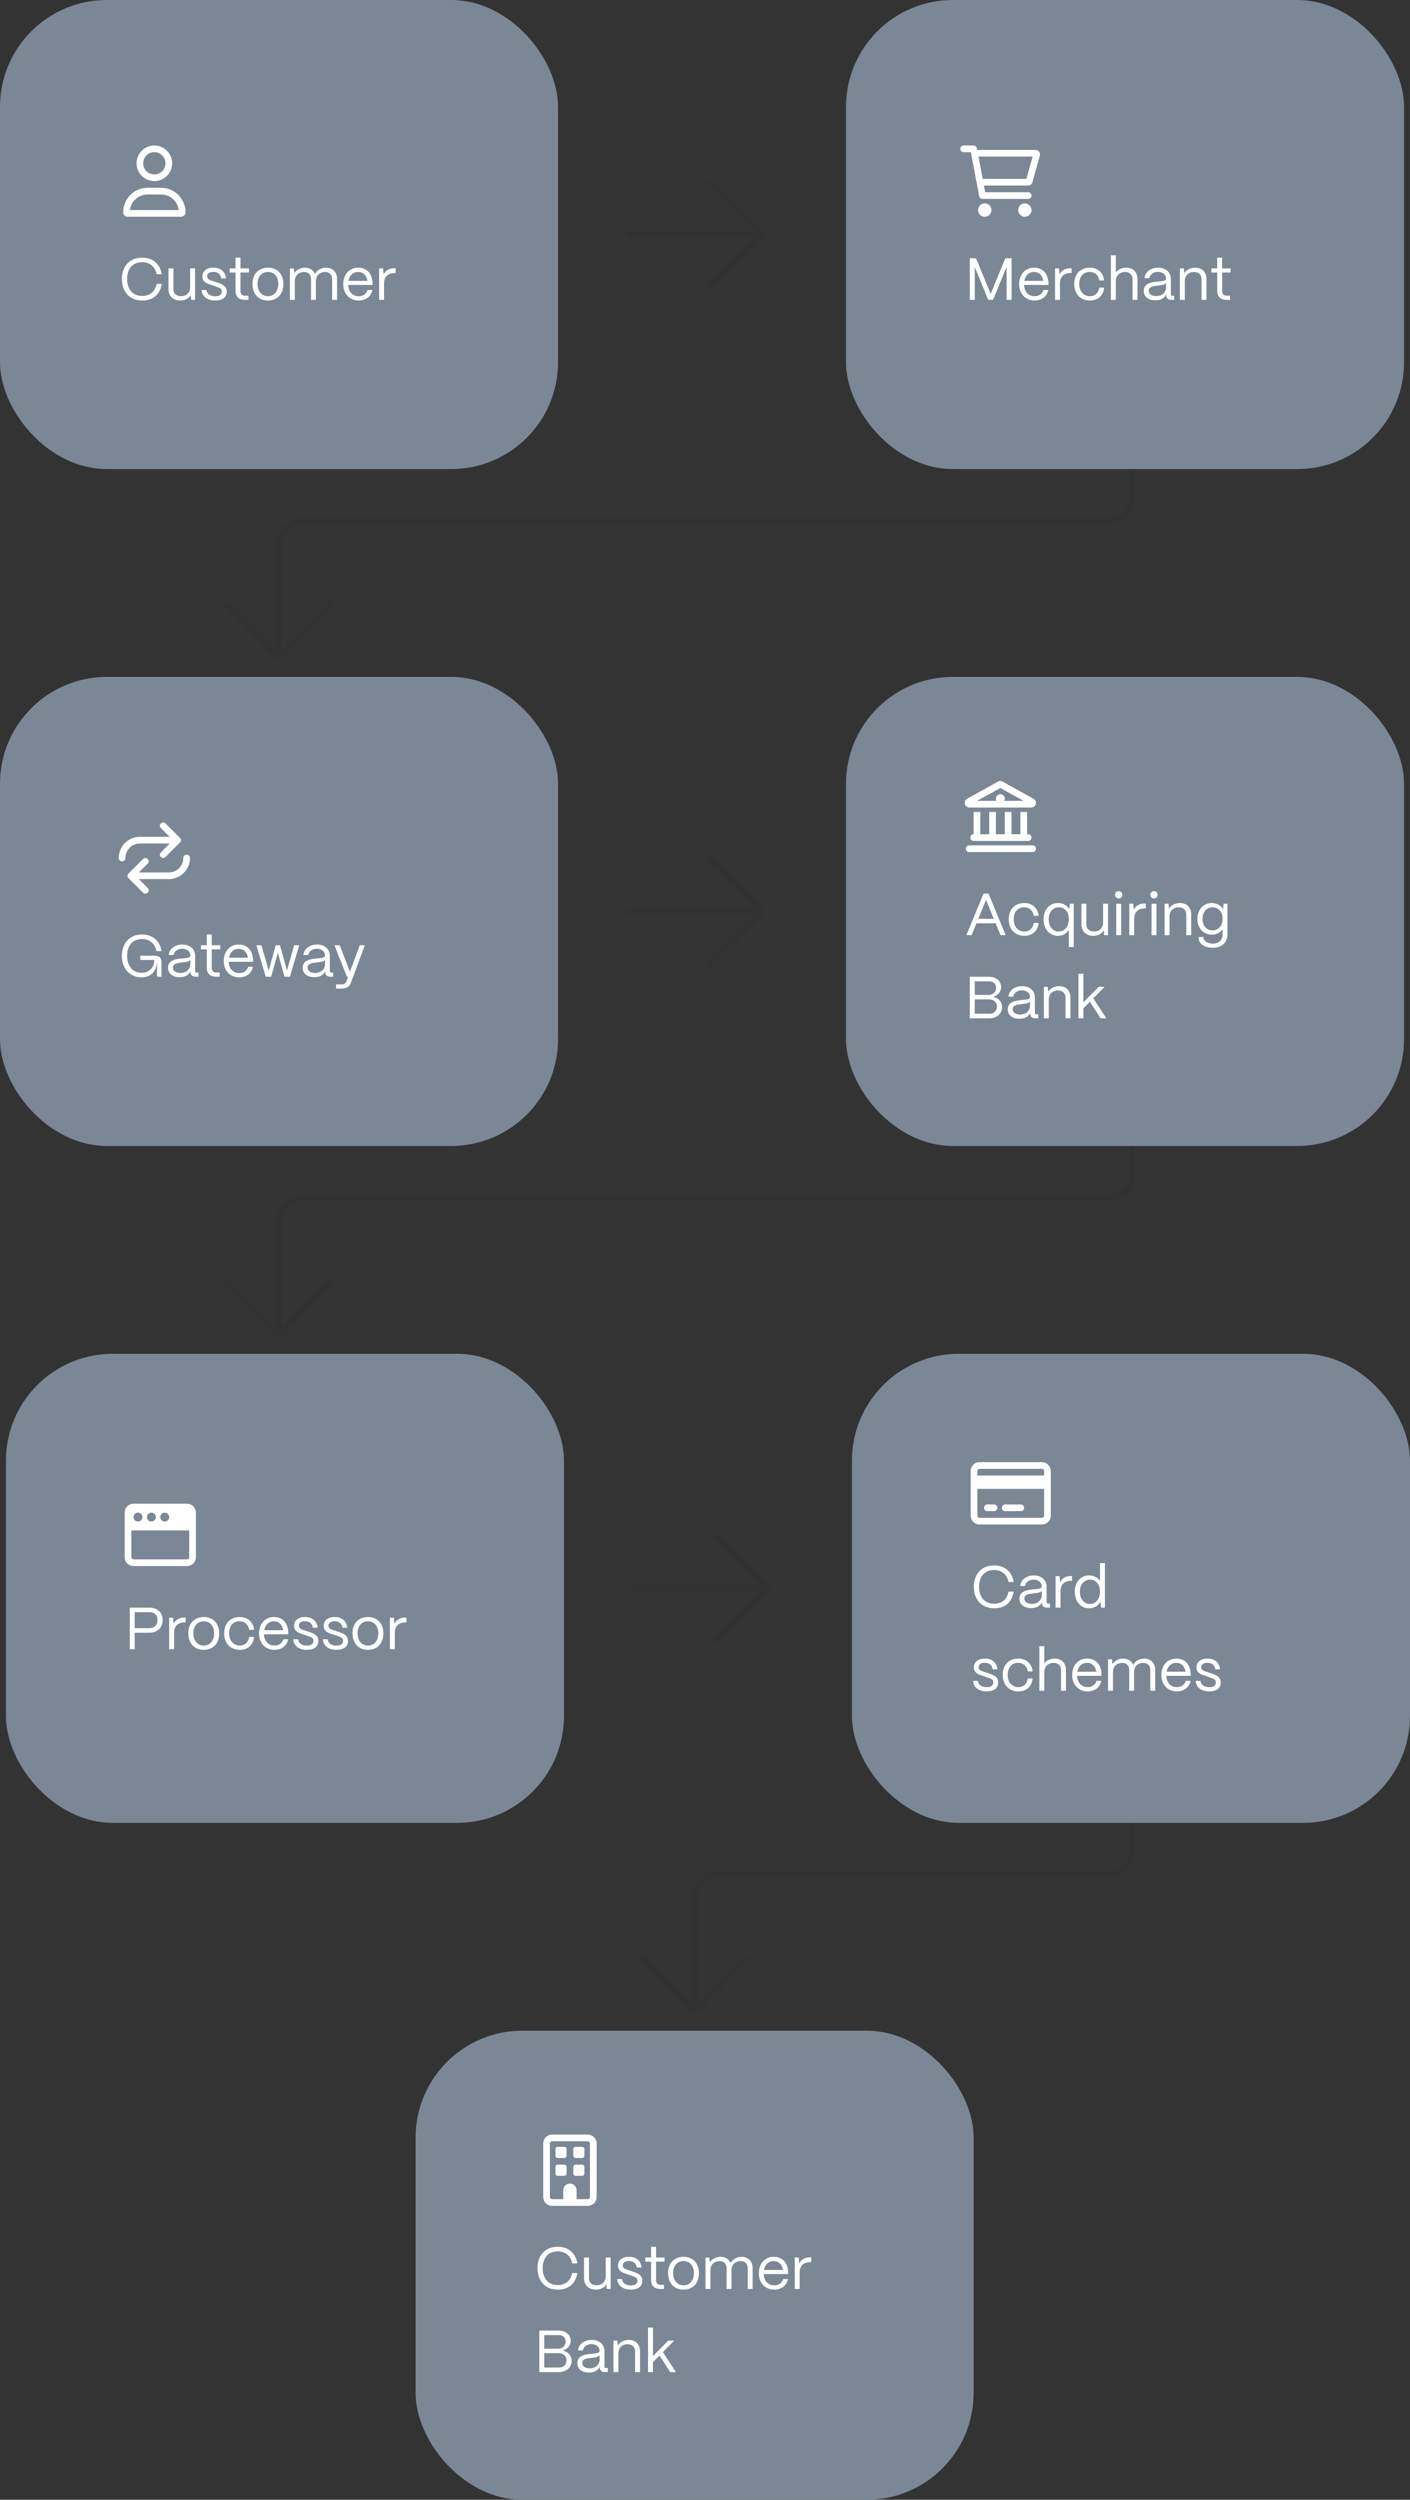 <svg width="475" height="842" viewBox="0 0 475 842" fill="none" xmlns="http://www.w3.org/2000/svg">
<rect x="0" y="0" width="475" height="842" fill="#333333" stroke="none"/>
<rect width="188" height="158" rx="36" fill="#7B8794"/>
<path d="M54.25 63.25H49.75C45.156 63.25 41.5 66.953 41.5 71.5C41.5 72.344 42.156 73 43 73H61C61.797 73 62.5 72.344 62.5 71.5C62.5 66.953 58.797 63.25 54.25 63.25ZM43.75 70.75C44.125 67.797 46.656 65.5 49.75 65.5H54.25C57.297 65.5 59.828 67.797 60.203 70.75H43.75ZM52 61C55.281 61 58 58.328 58 55C58 51.719 55.281 49 52 49C48.672 49 46 51.719 46 55C46 58.328 48.672 61 52 61ZM52 51.25C54.062 51.25 55.75 52.938 55.75 55C55.75 57.109 54.062 58.75 52 58.75C49.891 58.75 48.25 57.109 48.25 55C48.25 52.938 49.891 51.25 52 51.25Z" fill="white"/>
<path d="M47.9 101.22C51.56 101.22 53.88 99.26 54.5 95.62H52.76C52.22 98.26 50.52 99.68 47.9 99.68C44.76 99.68 42.82 97.54 42.82 93.96C42.82 90.5 44.76 88.32 47.9 88.32C50.44 88.32 52.24 89.82 52.76 92.38H54.5C53.9 88.86 51.46 86.78 47.9 86.78C43.6 86.78 41.06 89.8 41.06 93.96C41.06 98.2 43.6 101.22 47.9 101.22ZM60.816 101.22C62.276 101.22 63.556 100.6 64.256 99.4L64.396 101H65.716V90.4H64.056V96.84C64.036 98.44 62.956 99.76 60.976 99.76C59.476 99.76 58.416 98.94 58.416 97.42V90.4H56.756V97.48C56.756 99.64 58.236 101.22 60.816 101.22ZM72.431 101.22C75.011 101.22 76.371 100.1 76.371 98.24C76.371 96.48 75.211 95.82 73.271 95.18L71.831 94.7C70.951 94.4 69.791 94.18 69.791 93.08C69.791 92.16 70.551 91.58 71.851 91.58C73.291 91.58 74.331 92.3 74.511 93.78H76.131C75.871 91.42 74.251 90.16 71.911 90.16C69.591 90.16 68.191 91.32 68.191 93.12C68.191 95.04 69.751 95.52 71.311 96.04L72.851 96.56C73.951 96.94 74.731 97.16 74.731 98.16C74.731 99.22 74.011 99.8 72.511 99.8C70.911 99.8 69.651 99.04 69.531 97.66H67.911C68.051 99.9 69.911 101.22 72.431 101.22ZM83.689 101V99.6H82.509C81.529 99.6 81.009 99.04 81.009 97.98V91.8H83.869V90.4H81.009V86.78H79.349V90.4H77.389V91.8H79.349V97.98C79.349 99.94 80.449 101 82.509 101H83.689ZM90.261 101.22C93.241 101.22 95.461 99.26 95.461 95.6C95.461 92.6 93.641 90.16 90.261 90.16C87.381 90.16 85.061 92.06 85.061 95.6C85.061 98.8 86.861 101.22 90.261 101.22ZM90.261 99.78C88.341 99.78 86.761 98.32 86.761 95.6C86.761 93.22 88.141 91.6 90.261 91.6C92.381 91.6 93.761 93.22 93.761 95.6C93.761 97.9 92.521 99.78 90.261 99.78ZM99.322 101V94.56C99.342 92.94 100.502 91.62 102.482 91.62C103.902 91.62 104.782 92.54 104.782 93.96V101H106.422V94.56C106.442 92.94 107.602 91.62 109.582 91.62C111.002 91.62 111.882 92.54 111.882 93.96V101H113.542V93.9C113.542 91.74 112.102 90.16 109.862 90.16C108.242 90.16 106.782 91.02 106.102 92.26C105.562 90.98 104.362 90.16 102.762 90.16C101.242 90.16 99.862 90.9 99.142 92.04L98.982 90.4H97.662V101H99.322ZM120.849 101.22C123.269 101.22 124.989 99.84 125.469 97.66H123.849C123.409 99.04 122.329 99.78 120.849 99.78C118.709 99.78 117.389 98.24 117.289 95.98H125.509V95.52C125.449 92.12 123.569 90.16 120.649 90.16C117.969 90.16 115.629 92.12 115.629 95.74C115.629 98.92 117.709 101.22 120.849 101.22ZM117.389 94.6C117.729 92.7 118.969 91.6 120.649 91.6C122.349 91.6 123.469 92.74 123.769 94.6H117.389ZM129.382 101V95.44C129.382 93.26 130.682 91.98 132.922 91.98H133.282V90.34H132.922C131.162 90.34 129.922 91.06 129.242 92.42L129.042 90.4H127.722V101H129.382Z" fill="white"/>
<path opacity="0.2" d="M238.685 97.012L257 79M257 79C252.406 74.495 243.279 65.492 238.686 60.987M257 79L211 79" stroke="#1F2933" stroke-width="2"/>
<rect x="285" width="188" height="158" rx="36" fill="#7B8794"/>
<path d="M328 49C328.516 49 328.984 49.422 329.078 49.938L329.172 50.5H348.859C349.844 50.5 350.594 51.484 350.312 52.422L347.781 61.422C347.594 62.078 347.031 62.5 346.328 62.5H331.469L331.891 64.75H346.375C346.984 64.75 347.5 65.266 347.5 65.875C347.5 66.531 346.984 67 346.375 67H330.953C330.438 67 329.969 66.625 329.875 66.109L327.062 51.25H324.625C323.969 51.25 323.5 50.781 323.5 50.125C323.5 49.516 323.969 49 324.625 49H328ZM345.766 60.25L347.875 52.75H329.641L331.047 60.25H345.766ZM329.5 70.75C329.5 69.531 330.484 68.5 331.75 68.5C332.969 68.5 334 69.531 334 70.75C334 72.016 332.969 73 331.75 73C330.484 73 329.5 72.016 329.5 70.75ZM347.5 70.75C347.5 72.016 346.469 73 345.25 73C343.984 73 343 72.016 343 70.75C343 69.531 343.984 68.5 345.25 68.5C346.469 68.5 347.5 69.531 347.5 70.75Z" fill="white"/>
<path d="M328.38 101V89.96L332.92 101H334.54L339.1 89.92V101H340.78V87H338.66L333.74 99L328.8 87H326.7V101H328.38ZM348.55 101.22C350.97 101.22 352.69 99.84 353.17 97.66H351.55C351.11 99.04 350.03 99.78 348.55 99.78C346.41 99.78 345.09 98.24 344.99 95.98H353.21V95.52C353.15 92.12 351.27 90.16 348.35 90.16C345.67 90.16 343.33 92.12 343.33 95.74C343.33 98.92 345.41 101.22 348.55 101.22ZM345.09 94.6C345.43 92.7 346.67 91.6 348.35 91.6C350.05 91.6 351.17 92.74 351.47 94.6H345.09ZM357.084 101V95.44C357.084 93.26 358.384 91.98 360.624 91.98H360.984V90.34H360.624C358.864 90.34 357.624 91.06 356.944 92.42L356.744 90.4H355.424V101H357.084ZM367.167 101.22C369.907 101.22 371.667 99.6 371.967 96.86H370.347C370.047 98.7 368.887 99.78 367.187 99.78C365.207 99.78 363.567 98.34 363.567 95.64C363.567 93.14 364.967 91.6 367.067 91.6C368.847 91.6 370.067 92.72 370.347 94.48H371.967C371.667 91.76 369.767 90.16 367.107 90.16C364.227 90.16 361.887 92.08 361.887 95.64C361.887 98.7 363.727 101.22 367.167 101.22ZM375.895 101V94.56C375.915 92.94 377.075 91.62 379.075 91.62C380.575 91.62 381.535 92.56 381.535 94.04V101H383.195V93.98C383.195 91.64 381.675 90.16 379.395 90.16C377.955 90.16 376.655 90.8 375.895 91.76V86H374.235V101H375.895ZM389.246 101.16C391.086 101.16 392.286 100.4 392.906 99.18V99.5C392.906 100.48 393.506 101 394.646 101H395.586V99.64H394.986C394.626 99.64 394.446 99.46 394.446 99.12V93.96C394.446 91.72 392.766 90.16 390.146 90.16C387.626 90.16 385.746 91.62 385.546 93.7H387.186C387.366 92.44 388.566 91.58 390.106 91.58C391.706 91.58 392.806 92.52 392.826 93.86C392.806 94.72 391.406 94.7 389.786 94.86C387.666 95.08 385.306 95.54 385.306 97.98C385.306 99.92 386.846 101.16 389.246 101.16ZM389.486 99.74C387.966 99.74 386.966 99.04 386.966 97.94C386.966 96.58 388.426 96.38 389.886 96.22C391.186 96.08 392.366 95.96 392.826 95.34V96.72C392.826 98.48 391.466 99.74 389.486 99.74ZM399.138 101V94.56C399.158 92.94 400.318 91.62 402.218 91.62C403.818 91.62 404.778 92.56 404.778 94.04V101H406.438V93.98C406.438 91.64 404.918 90.16 402.638 90.16C401.058 90.16 399.678 90.9 398.958 92.02L398.798 90.4H397.478V101H399.138ZM414.395 101V99.6H413.215C412.235 99.6 411.715 99.04 411.715 97.98V91.8H414.575V90.4H411.715V86.78H410.055V90.4H408.095V91.8H410.055V97.98C410.055 99.94 411.155 101 413.215 101H414.395Z" fill="white"/>
<rect y="228" width="188" height="158" rx="36" fill="#7B8794"/>
<path d="M62.875 287.863C62.219 287.863 61.75 288.379 61.75 288.988C61.75 291.707 59.547 293.863 56.875 293.863H46.797L49.75 290.91C50.219 290.488 50.219 289.785 49.75 289.363C49.328 288.895 48.625 288.895 48.156 289.363L43.281 294.238C42.859 294.66 42.859 295.363 43.281 295.785L48.156 300.66C48.391 300.895 48.672 300.988 49 300.988C49.281 300.988 49.562 300.895 49.75 300.66C50.219 300.238 50.219 299.535 49.75 299.113L46.797 296.113H56.875C60.766 296.113 64 292.926 64 288.988C64 288.379 63.484 287.863 62.875 287.863ZM47.125 284.113H57.156L54.203 287.113C53.734 287.535 53.734 288.238 54.203 288.66C54.391 288.895 54.672 288.988 55 288.988C55.281 288.988 55.562 288.895 55.75 288.66L60.625 283.785C61.094 283.363 61.094 282.66 60.625 282.238L55.75 277.363C55.328 276.895 54.625 276.895 54.203 277.363C53.734 277.785 53.734 278.488 54.203 278.91L57.156 281.863H47.125C43.188 281.863 40 285.098 40 288.988C40 289.645 40.469 290.113 41.125 290.113C41.734 290.113 42.25 289.645 42.25 288.988C42.25 286.316 44.406 284.113 47.125 284.113Z" fill="white"/>
<path d="M47.68 329.208C43.82 329.208 41.06 326.368 41.06 321.948C41.06 317.788 43.6 314.768 47.86 314.768C51.42 314.768 53.88 316.928 54.46 320.368H52.72C52.2 317.808 50.42 316.308 47.86 316.308C44.76 316.308 42.82 318.448 42.82 321.948C42.82 325.488 44.8 327.668 47.68 327.668C50.3 327.668 51.96 325.888 51.96 323.348H47.24V321.908H52.16C53.62 321.908 54.4 322.648 54.4 324.008V328.988H52.9V324.208H52.86C52.6 327.288 50.78 329.208 47.68 329.208ZM60.533 329.148C58.133 329.148 56.593 327.908 56.593 325.968C56.593 323.528 58.953 323.068 61.073 322.848C62.693 322.688 64.093 322.708 64.113 321.848C64.093 320.508 62.993 319.568 61.393 319.568C59.853 319.568 58.653 320.428 58.473 321.688H56.833C57.033 319.608 58.913 318.148 61.433 318.148C64.053 318.148 65.733 319.708 65.733 321.948V327.108C65.733 327.448 65.913 327.628 66.273 327.628H66.873V328.988H65.933C64.793 328.988 64.193 328.468 64.193 327.488V327.168C63.573 328.388 62.373 329.148 60.533 329.148ZM60.773 327.728C62.753 327.728 64.113 326.468 64.113 324.708V323.328C63.653 323.948 62.473 324.068 61.173 324.208C59.713 324.368 58.253 324.568 58.253 325.928C58.253 327.028 59.253 327.728 60.773 327.728ZM74.01 328.988H72.83C70.77 328.988 69.67 327.928 69.67 325.968V319.788H67.71V318.388H69.67V314.768H71.33V318.388H74.19V319.788H71.33V325.968C71.33 327.028 71.85 327.588 72.83 327.588H74.01V328.988ZM80.603 329.208C77.463 329.208 75.383 326.908 75.383 323.728C75.383 320.108 77.723 318.148 80.403 318.148C83.323 318.148 85.203 320.108 85.263 323.508V323.968H77.043C77.143 326.228 78.463 327.768 80.603 327.768C82.083 327.768 83.163 327.028 83.603 325.648H85.223C84.743 327.828 83.023 329.208 80.603 329.208ZM77.143 322.588H83.523C83.223 320.728 82.103 319.588 80.403 319.588C78.723 319.588 77.483 320.688 77.143 322.588ZM91.359 328.988H89.519L86.379 318.388H88.079L90.519 326.928L92.879 318.388H94.319L96.679 326.888L99.099 318.388H100.799L97.659 328.988H95.839L93.599 320.908L91.359 328.988ZM105.907 329.148C103.507 329.148 101.967 327.908 101.967 325.968C101.967 323.528 104.327 323.068 106.447 322.848C108.067 322.688 109.467 322.708 109.487 321.848C109.467 320.508 108.367 319.568 106.767 319.568C105.227 319.568 104.027 320.428 103.847 321.688H102.207C102.407 319.608 104.287 318.148 106.807 318.148C109.427 318.148 111.107 319.708 111.107 321.948V327.108C111.107 327.448 111.287 327.628 111.647 327.628H112.247V328.988H111.307C110.167 328.988 109.567 328.468 109.567 327.488V327.168C108.947 328.388 107.747 329.148 105.907 329.148ZM106.147 327.728C108.127 327.728 109.487 326.468 109.487 324.708V323.328C109.027 323.948 107.847 324.068 106.547 324.208C105.087 324.368 103.627 324.568 103.627 325.928C103.627 327.028 104.627 327.728 106.147 327.728ZM114.91 332.988H113.21V331.588H114.91C115.99 331.588 116.45 331.208 116.69 330.568L117.27 328.988H116.87L112.67 318.388H114.45L117.89 327.328L121.21 318.388H122.91L118.15 331.208C117.71 332.368 116.73 332.988 114.91 332.988Z" fill="white"/>
<path opacity="0.2" d="M238.685 325.012L257 307M257 307C252.406 302.495 243.279 293.492 238.686 288.987M257 307L211 307" stroke="#1F2933" stroke-width="2"/>
<rect x="285" y="228" width="188" height="158" rx="36" fill="#7B8794"/>
<path d="M348.156 269.047C348.672 269.328 349 269.844 349 270.406C349 271.297 348.25 272 347.359 272H326.594C325.703 272 325 271.297 325 270.406C325 269.844 325.281 269.328 325.797 269.047L336.438 263.141C336.766 263 337.188 263 337.516 263.141L348.156 269.047ZM335.5 269C335.5 268.203 336.156 267.5 337 267.5C337.797 267.5 338.5 268.203 338.5 269C338.5 269.281 338.406 269.562 338.266 269.75H344.828L337 265.438L329.125 269.75H335.688C335.547 269.562 335.5 269.281 335.5 269ZM328 273.5H330.25V281H333.25V273.5H335.5V281H338.5V273.5H340.75V281H343.75V273.5H346V281H346.375C346.984 281 347.5 281.516 347.5 282.125C347.5 282.781 346.984 283.25 346.375 283.25H328C327.344 283.25 326.875 282.781 326.875 282.125C326.875 281.516 327.344 281 328 281V273.5ZM347.875 284.75C348.484 284.75 349 285.266 349 285.875C349 286.531 348.484 287 347.875 287H326.5C325.844 287 325.375 286.531 325.375 285.875C325.375 285.266 325.844 284.75 326.5 284.75H347.875Z" fill="white"/>
<path d="M327.3 315L328.94 311H335.42L337.06 315H338.8L333.02 301H331.32L325.56 315H327.3ZM332.18 303.14L334.78 309.48H329.58L332.18 303.14ZM345.095 315.22C347.835 315.22 349.595 313.6 349.895 310.86H348.275C347.975 312.7 346.815 313.78 345.115 313.78C343.135 313.78 341.495 312.34 341.495 309.64C341.495 307.14 342.895 305.6 344.995 305.6C346.775 305.6 347.995 306.72 348.275 308.48H349.895C349.595 305.76 347.695 304.16 345.035 304.16C342.155 304.16 339.815 306.08 339.815 309.64C339.815 312.7 341.655 315.22 345.095 315.22ZM361.724 319V304.4H360.404L360.224 306.24C359.504 304.96 358.084 304.16 356.364 304.16C353.524 304.16 351.564 306.4 351.564 309.64C351.564 312.94 353.544 315.22 356.384 315.22C358.004 315.22 359.324 314.46 360.064 313.24V319H361.724ZM356.644 313.78C354.664 313.78 353.284 312.08 353.284 309.64C353.284 307.24 354.704 305.58 356.744 305.58C358.704 305.58 360.064 307.22 360.064 309.6C360.064 312.06 358.664 313.78 356.644 313.78ZM368.376 315.22C369.836 315.22 371.116 314.6 371.816 313.4L371.956 315H373.276V304.4H371.616V310.84C371.596 312.44 370.516 313.76 368.536 313.76C367.036 313.76 365.976 312.94 365.976 311.42V304.4H364.316V311.48C364.316 313.64 365.796 315.22 368.376 315.22ZM376.871 302.62C377.571 302.62 378.091 302.08 378.091 301.38C378.091 300.68 377.571 300.16 376.871 300.16C376.171 300.16 375.631 300.68 375.631 301.38C375.631 302.08 376.171 302.62 376.871 302.62ZM377.691 315V304.4H376.031V315H377.691ZM382.096 315V309.44C382.096 307.26 383.396 305.98 385.636 305.98H385.996V304.34H385.636C383.876 304.34 382.636 305.06 381.956 306.42L381.756 304.4H380.436V315H382.096ZM388.767 302.62C389.467 302.62 389.987 302.08 389.987 301.38C389.987 300.68 389.467 300.16 388.767 300.16C388.067 300.16 387.527 300.68 387.527 301.38C387.527 302.08 388.067 302.62 388.767 302.62ZM389.587 315V304.4H387.927V315H389.587ZM393.992 315V308.56C394.012 306.94 395.172 305.62 397.072 305.62C398.672 305.62 399.632 306.56 399.632 308.04V315H401.292V307.98C401.292 305.64 399.772 304.16 397.492 304.16C395.912 304.16 394.532 304.9 393.812 306.02L393.652 304.4H392.332V315H393.992ZM408.544 319.24C411.704 319.24 413.504 317.4 413.504 314.72V304.4H412.204L412.024 306.24C411.304 304.96 409.924 304.16 408.224 304.16C405.424 304.16 403.384 306.36 403.384 309.54C403.384 312.66 405.404 314.82 408.224 314.82C409.844 314.82 411.124 314.1 411.864 313V314.72C411.864 316.54 410.724 317.84 408.544 317.84C406.684 317.84 405.404 316.88 405.404 315.62H403.744C403.744 317.86 405.684 319.24 408.544 319.24ZM408.464 313.38C406.484 313.38 405.104 311.8 405.104 309.52C405.104 307.2 406.484 305.6 408.464 305.6C410.464 305.6 411.864 307.2 411.864 309.48C411.864 311.78 410.464 313.38 408.464 313.38ZM333.28 343C335.82 343 337.58 341.44 337.58 339.18C337.58 337.46 336.38 336.14 334.56 335.78C336.2 335.26 337.26 334.02 337.26 332.52C337.26 330.44 335.56 329 333.12 329H326.7V343H333.28ZM328.36 330.54H333.28C334.62 330.54 335.56 331.42 335.56 332.7C335.56 334.12 334.52 335.12 333.02 335.12H328.36V330.54ZM328.36 336.62H333.12C334.62 336.62 335.84 337.44 335.84 339C335.84 340.46 334.86 341.46 333.46 341.46H328.36V336.62ZM343.423 343.16C345.263 343.16 346.463 342.4 347.083 341.18V341.5C347.083 342.48 347.683 343 348.823 343H349.763V341.64H349.163C348.803 341.64 348.623 341.46 348.623 341.12V335.96C348.623 333.72 346.943 332.16 344.323 332.16C341.803 332.16 339.923 333.62 339.723 335.7H341.363C341.543 334.44 342.743 333.58 344.283 333.58C345.883 333.58 346.983 334.52 347.003 335.86C346.983 336.72 345.583 336.7 343.963 336.86C341.843 337.08 339.483 337.54 339.483 339.98C339.483 341.92 341.023 343.16 343.423 343.16ZM343.663 341.74C342.143 341.74 341.143 341.04 341.143 339.94C341.143 338.58 342.603 338.38 344.063 338.22C345.363 338.08 346.543 337.96 347.003 337.34V338.72C347.003 340.48 345.643 341.74 343.663 341.74ZM353.314 343V336.56C353.334 334.94 354.494 333.62 356.394 333.62C357.994 333.62 358.954 334.56 358.954 336.04V343H360.614V335.98C360.614 333.64 359.094 332.16 356.814 332.16C355.234 332.16 353.854 332.9 353.134 334.02L352.974 332.4H351.654V343H353.314ZM364.967 343V339.64L367.167 337.42L370.767 343H372.707L368.307 336.26L372.127 332.4H370.127L364.967 337.62V328H363.307V343H364.967Z" fill="white"/>
<rect x="2" y="456" width="188" height="158" rx="36" fill="#7B8794"/>
<path d="M42 509.5C42 507.859 43.312 506.5 45 506.5H63C64.641 506.5 66 507.859 66 509.5V524.5C66 526.188 64.641 527.5 63 527.5H45C43.312 527.5 42 526.188 42 524.5V509.5ZM63.75 515.5H44.25V524.5C44.25 524.922 44.578 525.25 45 525.25H63C63.375 525.25 63.75 524.922 63.75 524.5V515.5ZM46.5 512.5C47.297 512.5 48 511.844 48 511C48 510.203 47.297 509.5 46.5 509.5C45.656 509.5 45 510.203 45 511C45 511.844 45.656 512.5 46.5 512.5ZM51 509.5C50.156 509.5 49.5 510.203 49.5 511C49.5 511.844 50.156 512.5 51 512.5C51.797 512.5 52.5 511.844 52.5 511C52.5 510.203 51.797 509.5 51 509.5ZM55.5 512.5C56.297 512.5 57 511.844 57 511C57 510.203 56.297 509.5 55.5 509.5C54.656 509.5 54 510.203 54 511C54 511.844 54.656 512.5 55.5 512.5Z" fill="white"/>
<path d="M45.38 555.5V549.96H50.32C52.8 549.96 54.8 548.44 54.8 545.6C54.8 543.36 53.24 541.5 50.32 541.5H43.7V555.5H45.38ZM45.38 543.04H50.4C51.88 543.04 53.08 543.94 53.08 545.6C53.08 547.16 52.14 548.42 50.4 548.42H45.38V543.04ZM58.644 555.5V549.94C58.644 547.76 59.944 546.48 62.184 546.48H62.544V544.84H62.184C60.424 544.84 59.184 545.56 58.504 546.92L58.304 544.9H56.984V555.5H58.644ZM68.646 555.72C71.626 555.72 73.846 553.76 73.846 550.1C73.846 547.1 72.026 544.66 68.646 544.66C65.766 544.66 63.446 546.56 63.446 550.1C63.446 553.3 65.246 555.72 68.646 555.72ZM68.646 554.28C66.726 554.28 65.146 552.82 65.146 550.1C65.146 547.72 66.526 546.1 68.646 546.1C70.766 546.1 72.146 547.72 72.146 550.1C72.146 552.4 70.906 554.28 68.646 554.28ZM80.788 555.72C83.528 555.72 85.288 554.1 85.588 551.36H83.968C83.668 553.2 82.508 554.28 80.808 554.28C78.828 554.28 77.188 552.84 77.188 550.14C77.188 547.64 78.588 546.1 80.688 546.1C82.468 546.1 83.688 547.22 83.968 548.98H85.588C85.288 546.26 83.388 544.66 80.728 544.66C77.848 544.66 75.508 546.58 75.508 550.14C75.508 553.2 77.348 555.72 80.788 555.72ZM92.476 555.72C94.896 555.72 96.616 554.34 97.096 552.16H95.476C95.036 553.54 93.956 554.28 92.476 554.28C90.336 554.28 89.016 552.74 88.916 550.48H97.136V550.02C97.076 546.62 95.196 544.66 92.276 544.66C89.596 544.66 87.256 546.62 87.256 550.24C87.256 553.42 89.336 555.72 92.476 555.72ZM89.016 549.1C89.356 547.2 90.596 546.1 92.276 546.1C93.976 546.1 95.096 547.24 95.396 549.1H89.016ZM103.31 555.72C105.89 555.72 107.25 554.6 107.25 552.74C107.25 550.98 106.09 550.32 104.15 549.68L102.71 549.2C101.83 548.9 100.67 548.68 100.67 547.58C100.67 546.66 101.43 546.08 102.73 546.08C104.17 546.08 105.21 546.8 105.39 548.28H107.01C106.75 545.92 105.13 544.66 102.79 544.66C100.47 544.66 99.07 545.82 99.07 547.62C99.07 549.54 100.63 550.02 102.19 550.54L103.73 551.06C104.83 551.44 105.61 551.66 105.61 552.66C105.61 553.72 104.89 554.3 103.39 554.3C101.79 554.3 100.53 553.54 100.41 552.16H98.79C98.93 554.4 100.79 555.72 103.31 555.72ZM113.281 555.72C115.861 555.72 117.221 554.6 117.221 552.74C117.221 550.98 116.061 550.32 114.121 549.68L112.681 549.2C111.801 548.9 110.641 548.68 110.641 547.58C110.641 546.66 111.401 546.08 112.701 546.08C114.141 546.08 115.181 546.8 115.361 548.28H116.981C116.721 545.92 115.101 544.66 112.761 544.66C110.441 544.66 109.041 545.82 109.041 547.62C109.041 549.54 110.601 550.02 112.161 550.54L113.701 551.06C114.801 551.44 115.581 551.66 115.581 552.66C115.581 553.72 114.861 554.3 113.361 554.3C111.761 554.3 110.501 553.54 110.381 552.16H108.761C108.901 554.4 110.761 555.72 113.281 555.72ZM123.953 555.72C126.933 555.72 129.153 553.76 129.153 550.1C129.153 547.1 127.333 544.66 123.953 544.66C121.073 544.66 118.753 546.56 118.753 550.1C118.753 553.3 120.553 555.72 123.953 555.72ZM123.953 554.28C122.033 554.28 120.453 552.82 120.453 550.1C120.453 547.72 121.833 546.1 123.953 546.1C126.073 546.1 127.453 547.72 127.453 550.1C127.453 552.4 126.213 554.28 123.953 554.28ZM133.014 555.5V549.94C133.014 547.76 134.314 546.48 136.554 546.48H136.914V544.84H136.554C134.794 544.84 133.554 545.56 132.874 546.92L132.674 544.9H131.354V555.5H133.014Z" fill="white"/>
<path opacity="0.2" d="M240.685 553.012L259 535M259 535C254.406 530.495 245.279 521.492 240.686 516.987M259 535L213 535" stroke="#1F2933" stroke-width="2"/>
<rect x="287" y="456" width="188" height="158" rx="36" fill="#7B8794"/>
<path d="M334.875 506.75C335.484 506.75 336 507.266 336 507.875C336 508.531 335.484 509 334.875 509H332.625C331.969 509 331.5 508.531 331.5 507.875C331.5 507.266 331.969 506.75 332.625 506.75H334.875ZM343.875 506.75C344.484 506.75 345 507.266 345 507.875C345 508.531 344.484 509 343.875 509H338.625C337.969 509 337.5 508.531 337.5 507.875C337.5 507.266 337.969 506.75 338.625 506.75H343.875ZM351 492.5C352.641 492.5 354 493.859 354 495.5V510.5C354 512.188 352.641 513.5 351 513.5H330C328.312 513.5 327 512.188 327 510.5V495.5C327 493.859 328.312 492.5 330 492.5H351ZM351 494.75H330C329.578 494.75 329.25 495.125 329.25 495.5V497H351.75V495.5C351.75 495.125 351.375 494.75 351 494.75ZM351.75 501.5H329.25V510.5C329.25 510.922 329.578 511.25 330 511.25H351C351.375 511.25 351.75 510.922 351.75 510.5V501.5Z" fill="white"/>
<path d="M334.9 541.72C338.56 541.72 340.88 539.76 341.5 536.12H339.76C339.22 538.76 337.52 540.18 334.9 540.18C331.76 540.18 329.82 538.04 329.82 534.46C329.82 531 331.76 528.82 334.9 528.82C337.44 528.82 339.24 530.32 339.76 532.88H341.5C340.9 529.36 338.46 527.28 334.9 527.28C330.6 527.28 328.06 530.3 328.06 534.46C328.06 538.7 330.6 541.72 334.9 541.72ZM347.376 541.66C349.216 541.66 350.416 540.9 351.036 539.68V540C351.036 540.98 351.636 541.5 352.776 541.5H353.716V540.14H353.116C352.756 540.14 352.576 539.96 352.576 539.62V534.46C352.576 532.22 350.896 530.66 348.276 530.66C345.756 530.66 343.876 532.12 343.676 534.2H345.316C345.496 532.94 346.696 532.08 348.236 532.08C349.836 532.08 350.936 533.02 350.956 534.36C350.936 535.22 349.536 535.2 347.916 535.36C345.796 535.58 343.436 536.04 343.436 538.48C343.436 540.42 344.976 541.66 347.376 541.66ZM347.616 540.24C346.096 540.24 345.096 539.54 345.096 538.44C345.096 537.08 346.556 536.88 348.016 536.72C349.316 536.58 350.496 536.46 350.956 535.84V537.22C350.956 538.98 349.596 540.24 347.616 540.24ZM357.267 541.5V535.94C357.267 533.76 358.567 532.48 360.807 532.48H361.167V530.84H360.807C359.047 530.84 357.807 531.56 357.127 532.92L356.927 530.9H355.607V541.5H357.267ZM366.89 541.72C368.63 541.72 370.03 540.84 370.73 539.46L370.91 541.5H372.23V526.5H370.57V532.48C369.81 531.36 368.47 530.66 366.87 530.66C364.03 530.66 362.07 532.9 362.07 536.14C362.07 539.44 364.05 541.72 366.89 541.72ZM367.15 540.28C365.17 540.28 363.79 538.58 363.79 536.14C363.79 533.74 365.21 532.08 367.25 532.08C369.21 532.08 370.57 533.72 370.57 536.1C370.57 538.56 369.17 540.28 367.15 540.28ZM332.32 569.72C334.9 569.72 336.26 568.6 336.26 566.74C336.26 564.98 335.1 564.32 333.16 563.68L331.72 563.2C330.84 562.9 329.68 562.68 329.68 561.58C329.68 560.66 330.44 560.08 331.74 560.08C333.18 560.08 334.22 560.8 334.4 562.28H336.02C335.76 559.92 334.14 558.66 331.8 558.66C329.48 558.66 328.08 559.82 328.08 561.62C328.08 563.54 329.64 564.02 331.2 564.54L332.74 565.06C333.84 565.44 334.62 565.66 334.62 566.66C334.62 567.72 333.9 568.3 332.4 568.3C330.8 568.3 329.54 567.54 329.42 566.16H327.8C327.94 568.4 329.8 569.72 332.32 569.72ZM343.071 569.72C345.811 569.72 347.571 568.1 347.871 565.36H346.251C345.951 567.2 344.791 568.28 343.091 568.28C341.111 568.28 339.471 566.84 339.471 564.14C339.471 561.64 340.871 560.1 342.971 560.1C344.751 560.1 345.971 561.22 346.251 562.98H347.871C347.571 560.26 345.671 558.66 343.011 558.66C340.131 558.66 337.791 560.58 337.791 564.14C337.791 567.2 339.631 569.72 343.071 569.72ZM351.8 569.5V563.06C351.82 561.44 352.98 560.12 354.98 560.12C356.48 560.12 357.44 561.06 357.44 562.54V569.5H359.1V562.48C359.1 560.14 357.58 558.66 355.3 558.66C353.86 558.66 352.56 559.3 351.8 560.26V554.5H350.14V569.5H351.8ZM366.411 569.72C368.831 569.72 370.551 568.34 371.031 566.16H369.411C368.971 567.54 367.891 568.28 366.411 568.28C364.271 568.28 362.951 566.74 362.851 564.48H371.071V564.02C371.011 560.62 369.131 558.66 366.211 558.66C363.531 558.66 361.191 560.62 361.191 564.24C361.191 567.42 363.271 569.72 366.411 569.72ZM362.951 563.1C363.291 561.2 364.531 560.1 366.211 560.1C367.911 560.1 369.031 561.24 369.331 563.1H362.951ZM374.945 569.5V563.06C374.965 561.44 376.125 560.12 378.105 560.12C379.525 560.12 380.405 561.04 380.405 562.46V569.5H382.045V563.06C382.065 561.44 383.225 560.12 385.205 560.12C386.625 560.12 387.505 561.04 387.505 562.46V569.5H389.165V562.4C389.165 560.24 387.725 558.66 385.485 558.66C383.865 558.66 382.405 559.52 381.725 560.76C381.185 559.48 379.985 558.66 378.385 558.66C376.865 558.66 375.485 559.4 374.765 560.54L374.605 558.9H373.285V569.5H374.945ZM396.471 569.72C398.891 569.72 400.611 568.34 401.091 566.16H399.471C399.031 567.54 397.951 568.28 396.471 568.28C394.331 568.28 393.011 566.74 392.911 564.48H401.131V564.02C401.071 560.62 399.191 558.66 396.271 558.66C393.591 558.66 391.251 560.62 391.251 564.24C391.251 567.42 393.331 569.72 396.471 569.72ZM393.011 563.1C393.351 561.2 394.591 560.1 396.271 560.1C397.971 560.1 399.091 561.24 399.391 563.1H393.011ZM407.305 569.72C409.885 569.72 411.245 568.6 411.245 566.74C411.245 564.98 410.085 564.32 408.145 563.68L406.705 563.2C405.825 562.9 404.665 562.68 404.665 561.58C404.665 560.66 405.425 560.08 406.725 560.08C408.165 560.08 409.205 560.8 409.385 562.28H411.005C410.745 559.92 409.125 558.66 406.785 558.66C404.465 558.66 403.065 559.82 403.065 561.62C403.065 563.54 404.625 564.02 406.185 564.54L407.725 565.06C408.825 565.44 409.605 565.66 409.605 566.66C409.605 567.72 408.885 568.3 407.385 568.3C405.785 568.3 404.525 567.54 404.405 566.16H402.785C402.925 568.4 404.785 569.72 407.305 569.72Z" fill="white"/>
<rect x="140" y="684" width="188" height="158" rx="36" fill="#7B8794"/>
<path d="M187.125 723.875C187.125 723.5 187.453 723.125 187.875 723.125H190.125C190.5 723.125 190.875 723.5 190.875 723.875V726.125C190.875 726.547 190.5 726.875 190.125 726.875H187.875C187.453 726.875 187.125 726.547 187.125 726.125V723.875ZM196.125 723.125C196.5 723.125 196.875 723.5 196.875 723.875V726.125C196.875 726.547 196.5 726.875 196.125 726.875H193.875C193.453 726.875 193.125 726.547 193.125 726.125V723.875C193.125 723.5 193.453 723.125 193.875 723.125H196.125ZM187.125 729.875C187.125 729.5 187.453 729.125 187.875 729.125H190.125C190.5 729.125 190.875 729.5 190.875 729.875V732.125C190.875 732.547 190.5 732.875 190.125 732.875H187.875C187.453 732.875 187.125 732.547 187.125 732.125V729.875ZM196.125 729.125C196.5 729.125 196.875 729.5 196.875 729.875V732.125C196.875 732.547 196.5 732.875 196.125 732.875H193.875C193.453 732.875 193.125 732.547 193.125 732.125V729.875C193.125 729.5 193.453 729.125 193.875 729.125H196.125ZM183 722C183 720.359 184.312 719 186 719H198C199.641 719 201 720.359 201 722V740C201 741.688 199.641 743 198 743H186C184.312 743 183 741.688 183 740V722ZM185.25 722V740C185.25 740.422 185.578 740.75 186 740.75H189.75V737.75C189.75 736.531 190.734 735.5 192 735.5C193.219 735.5 194.25 736.531 194.25 737.75V740.75H198C198.375 740.75 198.75 740.422 198.75 740V722C198.75 721.625 198.375 721.25 198 721.25H186C185.578 721.25 185.25 721.625 185.25 722Z" fill="white"/>
<path d="M187.9 771.22C191.56 771.22 193.88 769.26 194.5 765.62H192.76C192.22 768.26 190.52 769.68 187.9 769.68C184.76 769.68 182.82 767.54 182.82 763.96C182.82 760.5 184.76 758.32 187.9 758.32C190.44 758.32 192.24 759.82 192.76 762.38H194.5C193.9 758.86 191.46 756.78 187.9 756.78C183.6 756.78 181.06 759.8 181.06 763.96C181.06 768.2 183.6 771.22 187.9 771.22ZM200.816 771.22C202.276 771.22 203.556 770.6 204.256 769.4L204.396 771H205.716V760.4H204.056V766.84C204.036 768.44 202.956 769.76 200.976 769.76C199.476 769.76 198.416 768.94 198.416 767.42V760.4H196.756V767.48C196.756 769.64 198.236 771.22 200.816 771.22ZM212.431 771.22C215.011 771.22 216.371 770.1 216.371 768.24C216.371 766.48 215.211 765.82 213.271 765.18L211.831 764.7C210.951 764.4 209.791 764.18 209.791 763.08C209.791 762.16 210.551 761.58 211.851 761.58C213.291 761.58 214.331 762.3 214.511 763.78H216.131C215.871 761.42 214.251 760.16 211.911 760.16C209.591 760.16 208.191 761.32 208.191 763.12C208.191 765.04 209.751 765.52 211.311 766.04L212.851 766.56C213.951 766.94 214.731 767.16 214.731 768.16C214.731 769.22 214.011 769.8 212.511 769.8C210.911 769.8 209.651 769.04 209.531 767.66H207.911C208.051 769.9 209.911 771.22 212.431 771.22ZM223.689 771V769.6H222.509C221.529 769.6 221.009 769.04 221.009 767.98V761.8H223.869V760.4H221.009V756.78H219.349V760.4H217.389V761.8H219.349V767.98C219.349 769.94 220.449 771 222.509 771H223.689ZM230.261 771.22C233.241 771.22 235.461 769.26 235.461 765.6C235.461 762.6 233.641 760.16 230.261 760.16C227.381 760.16 225.061 762.06 225.061 765.6C225.061 768.8 226.861 771.22 230.261 771.22ZM230.261 769.78C228.341 769.78 226.761 768.32 226.761 765.6C226.761 763.22 228.141 761.6 230.261 761.6C232.381 761.6 233.761 763.22 233.761 765.6C233.761 767.9 232.521 769.78 230.261 769.78ZM239.322 771V764.56C239.342 762.94 240.502 761.62 242.482 761.62C243.902 761.62 244.782 762.54 244.782 763.96V771H246.422V764.56C246.442 762.94 247.602 761.62 249.582 761.62C251.002 761.62 251.882 762.54 251.882 763.96V771H253.542V763.9C253.542 761.74 252.102 760.16 249.862 760.16C248.242 760.16 246.782 761.02 246.102 762.26C245.562 760.98 244.362 760.16 242.762 760.16C241.242 760.16 239.862 760.9 239.142 762.04L238.982 760.4H237.662V771H239.322ZM260.849 771.22C263.269 771.22 264.989 769.84 265.469 767.66H263.849C263.409 769.04 262.329 769.78 260.849 769.78C258.709 769.78 257.389 768.24 257.289 765.98H265.509V765.52C265.449 762.12 263.569 760.16 260.649 760.16C257.969 760.16 255.629 762.12 255.629 765.74C255.629 768.92 257.709 771.22 260.849 771.22ZM257.389 764.6C257.729 762.7 258.969 761.6 260.649 761.6C262.349 761.6 263.469 762.74 263.769 764.6H257.389ZM269.382 771V765.44C269.382 763.26 270.682 761.98 272.922 761.98H273.282V760.34H272.922C271.162 760.34 269.922 761.06 269.242 762.42L269.042 760.4H267.722V771H269.382ZM188.28 799C190.82 799 192.58 797.44 192.58 795.18C192.58 793.46 191.38 792.14 189.56 791.78C191.2 791.26 192.26 790.02 192.26 788.52C192.26 786.44 190.56 785 188.12 785H181.7V799H188.28ZM183.36 786.54H188.28C189.62 786.54 190.56 787.42 190.56 788.7C190.56 790.12 189.52 791.12 188.02 791.12H183.36V786.54ZM183.36 792.62H188.12C189.62 792.62 190.84 793.44 190.84 795C190.84 796.46 189.86 797.46 188.46 797.46H183.36V792.62ZM198.423 799.16C200.263 799.16 201.463 798.4 202.083 797.18V797.5C202.083 798.48 202.683 799 203.823 799H204.763V797.64H204.163C203.803 797.64 203.623 797.46 203.623 797.12V791.96C203.623 789.72 201.943 788.16 199.323 788.16C196.803 788.16 194.923 789.62 194.723 791.7H196.363C196.543 790.44 197.743 789.58 199.283 789.58C200.883 789.58 201.983 790.52 202.003 791.86C201.983 792.72 200.583 792.7 198.963 792.86C196.843 793.08 194.483 793.54 194.483 795.98C194.483 797.92 196.023 799.16 198.423 799.16ZM198.663 797.74C197.143 797.74 196.143 797.04 196.143 795.94C196.143 794.58 197.603 794.38 199.063 794.22C200.363 794.08 201.543 793.96 202.003 793.34V794.72C202.003 796.48 200.643 797.74 198.663 797.74ZM208.314 799V792.56C208.334 790.94 209.494 789.62 211.394 789.62C212.994 789.62 213.954 790.56 213.954 792.04V799H215.614V791.98C215.614 789.64 214.094 788.16 211.814 788.16C210.234 788.16 208.854 788.9 208.134 790.02L207.974 788.4H206.654V799H208.314ZM219.967 799V795.64L222.167 793.42L225.767 799H227.707L223.307 792.26L227.127 788.4H225.127L219.967 793.62V784H218.307V799H219.967Z" fill="white"/>
<path opacity="0.2" d="M75.988 203.186L94 221.5M94 221.5C98.505 216.906 107.508 207.779 112.013 203.186M94 221.5L94 183.5C94 179.082 97.582 175.5 102 175.5L373.5 175.5C377.918 175.5 381.5 171.919 381.5 167.5L381.5 158" stroke="#1F2933" stroke-width="2"/>
<path opacity="0.2" d="M75.988 431.186L94 449.5M94 449.5C98.505 444.906 107.508 435.779 112.013 431.186M94 449.5L94 411.5C94 407.082 97.582 403.5 102 403.5L373.5 403.5C377.918 403.5 381.5 399.919 381.5 395.5L381.5 386" stroke="#1F2933" stroke-width="2"/>
<path opacity="0.2" d="M215.988 659.186L234 677.5M234 677.5C238.505 672.906 247.508 663.779 252.013 659.186M234 677.5L234 639.5C234 635.082 237.582 631.5 242 631.5L373.5 631.5C377.918 631.5 381.5 627.919 381.5 623.5L381.5 614" stroke="#1F2933" stroke-width="2"/>
</svg>
